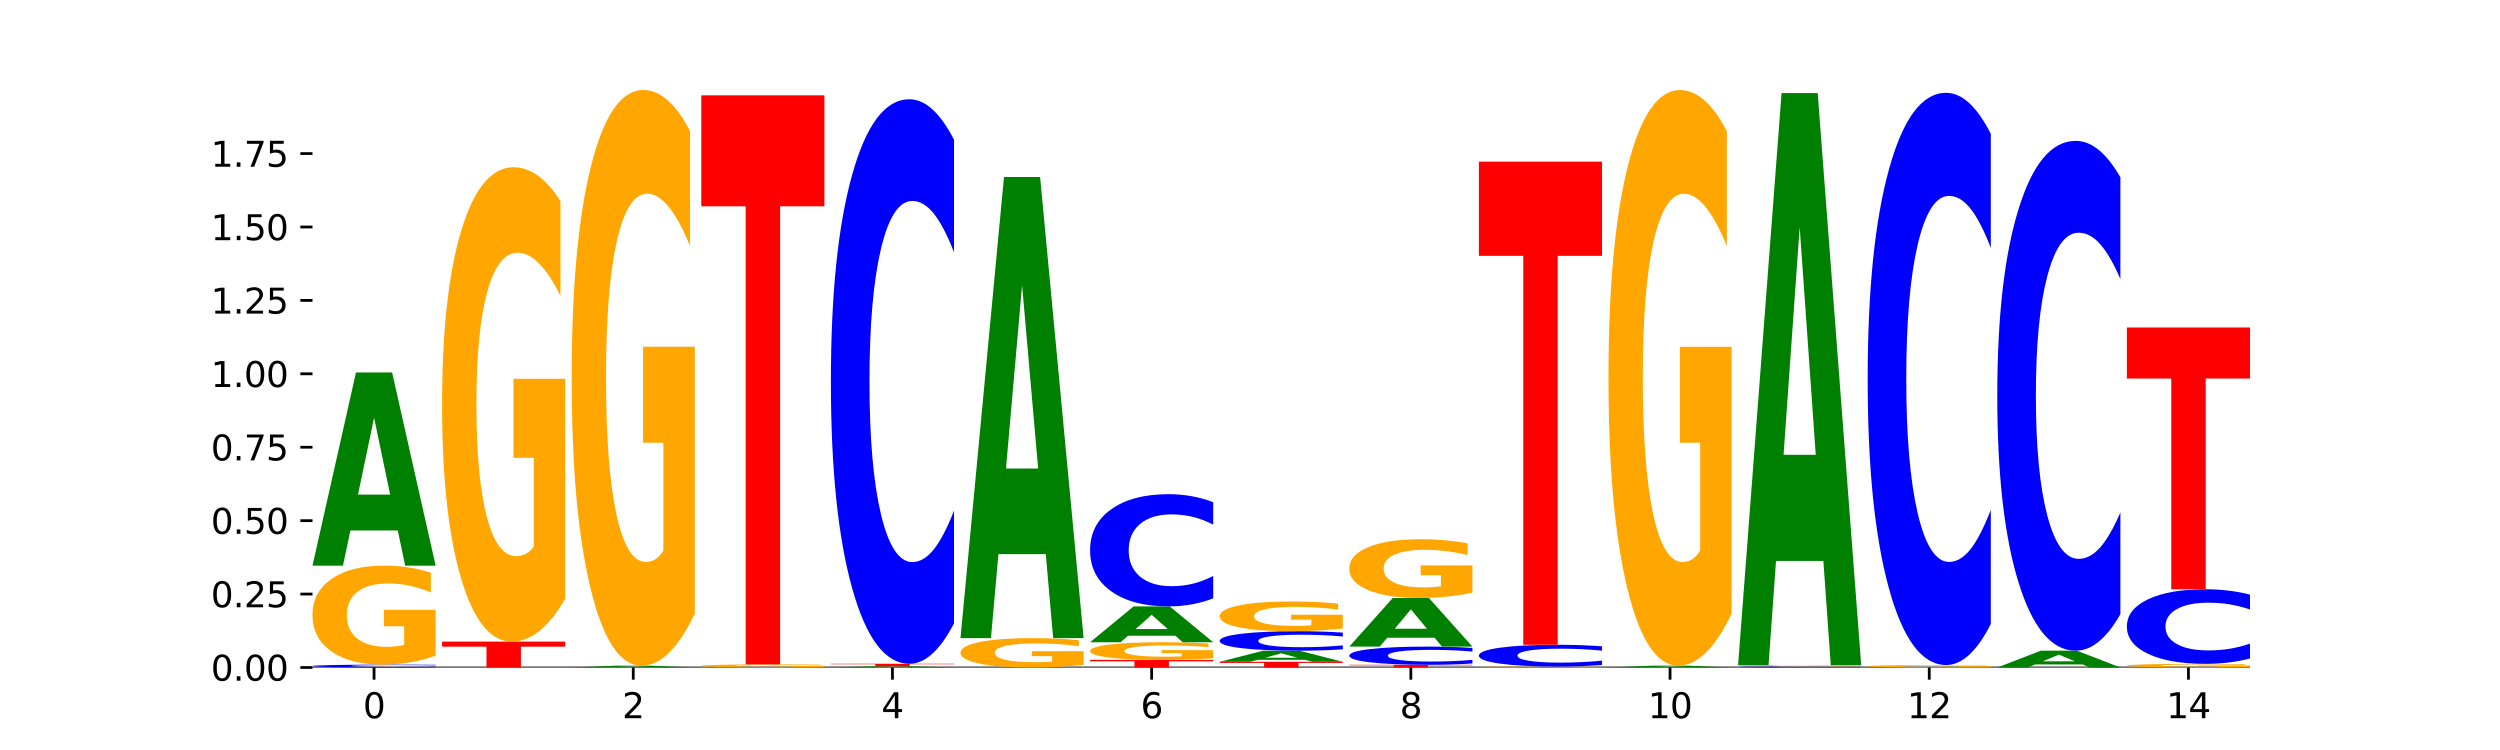 <?xml version="1.0" encoding="utf-8" standalone="no"?>
<!DOCTYPE svg PUBLIC "-//W3C//DTD SVG 1.1//EN"
  "http://www.w3.org/Graphics/SVG/1.1/DTD/svg11.dtd">
<svg xmlns:xlink="http://www.w3.org/1999/xlink" width="720pt" height="216pt" viewBox="0 0 720 216" xmlns="http://www.w3.org/2000/svg" version="1.1">
 <defs>
  <style type="text/css">*{stroke-linejoin: round; stroke-linecap: butt}</style>
 </defs>
 <g id="figure_1">
  <g id="patch_1">
   <path d="M 0 216 
L 720 216 
L 720 0 
L 0 0 
z
" style="fill: #ffffff"/>
  </g>
  <g id="axes_1">
   <g id="patch_2">
    <path d="M 90 192.24 
L 648 192.24 
L 648 25.92 
L 90 25.92 
z
" style="fill: #ffffff"/>
   </g>
   <g id="line2d_1">
    <path d="M 90 192.24 
L 648 192.24 
" clip-path="url(#p0468093828)" style="fill: none; stroke: #000000; stroke-width: 0.5; stroke-linecap: square"/>
   </g>
   <g id="patch_3">
    <path d="M 125.458 192.18 
Q 122.492 192.21 119.285 192.225 
Q 116.078 192.24 112.585 192.24 
Q 102.168 192.24 96.084 192.128 
Q 90 192.016 90 191.825 
Q 90 191.633 96.084 191.522 
Q 102.168 191.41 112.585 191.41 
Q 116.078 191.41 119.285 191.425 
Q 122.492 191.44 125.458 191.469 
L 125.458 191.635 
Q 122.465 191.596 119.562 191.577 
Q 116.658 191.559 113.451 191.559 
Q 107.698 191.559 104.401 191.63 
Q 101.114 191.701 101.114 191.825 
Q 101.114 191.949 104.401 192.02 
Q 107.698 192.09 113.451 192.09 
Q 116.658 192.09 119.562 192.072 
Q 122.465 192.054 125.458 192.015 
L 125.458 192.18 
z
" clip-path="url(#p0468093828)" style="fill: #0000ff"/>
   </g>
   <g id="patch_4">
    <path d="M 125.458 188.831 
Q 121.882 190.12 118.036 190.768 
Q 114.19 191.41 110.089 191.41 
Q 100.823 191.41 95.412 187.57 
Q 90 183.731 90 177.165 
Q 90 170.523 95.507 166.713 
Q 101.022 162.903 110.614 162.903 
Q 114.309 162.903 117.694 163.421 
Q 121.088 163.934 124.091 164.947 
L 124.091 170.629 
Q 120.992 169.328 117.925 168.686 
Q 114.857 168.038 111.774 168.038 
Q 106.068 168.038 102.977 170.405 
Q 99.886 172.767 99.886 177.165 
Q 99.886 181.523 102.866 183.902 
Q 105.846 186.275 111.329 186.275 
Q 112.823 186.275 114.102 186.139 
Q 115.382 185.998 116.399 185.704 
L 116.399 180.369 
L 110.558 180.369 
L 110.558 175.617 
L 125.458 175.617 
L 125.458 188.831 
z
" clip-path="url(#p0468093828)" style="fill: #ffa600"/>
   </g>
   <g id="patch_5">
    <path d="M 114.562 152.769 
L 100.925 152.769 
L 98.772 162.903 
L 90 162.903 
L 102.527 107.274 
L 112.931 107.274 
L 125.458 162.903 
L 116.693 162.903 
L 114.562 152.769 
z
M 103.1 142.445 
L 112.365 142.445 
L 107.74 120.317 
L 103.1 142.445 
z
" clip-path="url(#p0468093828)" style="fill: #008000"/>
   </g>
   <g id="patch_6">
    <path d="M 127.324 184.785 
L 162.783 184.785 
L 162.783 186.239 
L 150.026 186.239 
L 150.026 192.24 
L 140.106 192.24 
L 140.106 186.239 
L 127.324 186.239 
L 127.324 184.785 
z
" clip-path="url(#p0468093828)" style="fill: #ff0000"/>
   </g>
   <g id="patch_7">
    <path d="M 162.783 172.424 
Q 159.207 178.604 155.36 181.709 
Q 151.514 184.785 147.414 184.785 
Q 138.148 184.785 132.736 166.385 
Q 127.324 147.986 127.324 116.521 
Q 127.324 84.689 132.831 66.431 
Q 138.346 48.173 147.938 48.173 
Q 151.633 48.173 155.019 50.656 
Q 158.412 53.111 161.416 57.965 
L 161.416 85.197 
Q 158.317 78.961 155.249 75.885 
Q 152.182 72.781 149.098 72.781 
Q 143.393 72.781 140.301 84.125 
Q 137.21 95.441 137.21 116.521 
Q 137.21 137.404 140.19 148.804 
Q 143.17 160.177 148.653 160.177 
Q 150.147 160.177 151.427 159.528 
Q 152.706 158.851 153.723 157.44 
L 153.723 131.873 
L 147.883 131.873 
L 147.883 109.099 
L 162.783 109.099 
L 162.783 172.424 
z
" clip-path="url(#p0468093828)" style="fill: #ffa600"/>
   </g>
   <g id="patch_8">
    <path d="M 189.211 192.145 
L 175.574 192.145 
L 173.421 192.24 
L 164.649 192.24 
L 177.176 191.72 
L 187.58 191.72 
L 200.107 192.24 
L 191.342 192.24 
L 189.211 192.145 
z
M 177.749 192.049 
L 187.014 192.049 
L 182.389 191.842 
L 177.749 192.049 
z
" clip-path="url(#p0468093828)" style="fill: #008000"/>
   </g>
   <g id="patch_9">
    <path d="M 200.107 176.719 
Q 196.531 184.22 192.685 187.987 
Q 188.839 191.72 184.738 191.72 
Q 175.472 191.72 170.061 169.39 
Q 164.649 147.059 164.649 108.871 
Q 164.649 70.238 170.156 48.079 
Q 175.671 25.92 185.263 25.92 
Q 188.958 25.92 192.343 28.934 
Q 195.736 31.914 198.74 37.804 
L 198.74 70.855 
Q 195.641 63.286 192.574 59.553 
Q 189.506 55.785 186.423 55.785 
Q 180.717 55.785 177.626 69.553 
Q 174.535 83.287 174.535 108.871 
Q 174.535 134.216 177.515 148.053 
Q 180.495 161.855 185.978 161.855 
Q 187.472 161.855 188.751 161.067 
Q 190.031 160.245 191.048 158.533 
L 191.048 127.503 
L 185.207 127.503 
L 185.207 99.864 
L 200.107 99.864 
L 200.107 176.719 
z
" clip-path="url(#p0468093828)" style="fill: #ffa600"/>
   </g>
   <g id="patch_10">
    <path d="M 237.431 192.159 
Q 233.855 192.199 230.009 192.22 
Q 226.163 192.24 222.063 192.24 
Q 212.797 192.24 207.385 192.119 
Q 201.973 191.999 201.973 191.792 
Q 201.973 191.584 207.48 191.464 
Q 212.995 191.344 222.587 191.344 
Q 226.282 191.344 229.668 191.361 
Q 233.061 191.377 236.065 191.409 
L 236.065 191.587 
Q 232.965 191.546 229.898 191.526 
Q 226.831 191.506 223.747 191.506 
Q 218.041 191.506 214.95 191.58 
Q 211.859 191.654 211.859 191.792 
Q 211.859 191.929 214.839 192.004 
Q 217.819 192.079 223.302 192.079 
Q 224.796 192.079 226.076 192.074 
Q 227.355 192.07 228.372 192.061 
L 228.372 191.893 
L 222.531 191.893 
L 222.531 191.744 
L 237.431 191.744 
L 237.431 192.159 
z
" clip-path="url(#p0468093828)" style="fill: #ffa600"/>
   </g>
   <g id="patch_11">
    <path d="M 201.973 27.453 
L 237.431 27.453 
L 237.431 59.417 
L 224.675 59.417 
L 224.675 191.344 
L 214.755 191.344 
L 214.755 59.417 
L 201.973 59.417 
L 201.973 27.453 
z
" clip-path="url(#p0468093828)" style="fill: #ff0000"/>
   </g>
   <g id="patch_12">
    <path d="M 263.86 192.174 
L 250.223 192.174 
L 248.07 192.24 
L 239.298 192.24 
L 251.825 191.88 
L 262.228 191.88 
L 274.756 192.24 
L 265.991 192.24 
L 263.86 192.174 
z
M 252.398 192.108 
L 261.663 192.108 
L 257.038 191.965 
L 252.398 192.108 
z
" clip-path="url(#p0468093828)" style="fill: #008000"/>
   </g>
   <g id="patch_13">
    <path d="M 239.298 191.161 
L 274.756 191.161 
L 274.756 191.301 
L 261.999 191.301 
L 261.999 191.88 
L 252.079 191.88 
L 252.079 191.301 
L 239.298 191.301 
L 239.298 191.161 
z
" clip-path="url(#p0468093828)" style="fill: #ff0000"/>
   </g>
   <g id="patch_14">
    <path d="M 274.756 179.508 
Q 271.79 185.284 268.583 188.206 
Q 265.375 191.161 261.882 191.161 
Q 251.465 191.161 245.382 169.265 
Q 239.298 147.37 239.298 109.925 
Q 239.298 72.347 245.382 50.485 
Q 251.465 28.589 261.882 28.589 
Q 265.375 28.589 268.583 31.545 
Q 271.79 34.466 274.756 40.242 
L 274.756 72.649 
Q 271.763 64.992 268.86 61.433 
Q 265.956 57.873 262.749 57.873 
Q 256.995 57.873 253.699 71.742 
Q 250.411 85.578 250.411 109.925 
Q 250.411 134.172 253.699 148.041 
Q 256.995 161.877 262.749 161.877 
Q 265.956 161.877 268.86 158.317 
Q 271.763 154.724 274.756 147.067 
L 274.756 179.508 
z
" clip-path="url(#p0468093828)" style="fill: #0000ff"/>
   </g>
   <g id="patch_15">
    <path d="M 312.08 191.475 
Q 308.504 191.857 304.658 192.05 
Q 300.812 192.24 296.711 192.24 
Q 287.445 192.24 282.034 191.101 
Q 276.622 189.962 276.622 188.013 
Q 276.622 186.042 282.129 184.912 
Q 287.644 183.781 297.236 183.781 
Q 300.931 183.781 304.316 183.935 
Q 307.71 184.087 310.713 184.388 
L 310.713 186.074 
Q 307.614 185.688 304.547 185.497 
Q 301.479 185.305 298.396 185.305 
Q 292.69 185.305 289.599 186.007 
Q 286.508 186.708 286.508 188.013 
Q 286.508 189.306 289.488 190.012 
Q 292.468 190.716 297.951 190.716 
Q 299.445 190.716 300.724 190.676 
Q 302.004 190.634 303.021 190.547 
L 303.021 188.964 
L 297.18 188.964 
L 297.18 187.554 
L 312.08 187.554 
L 312.08 191.475 
z
" clip-path="url(#p0468093828)" style="fill: #ffa600"/>
   </g>
   <g id="patch_16">
    <path d="M 301.184 159.589 
L 287.547 159.589 
L 285.394 183.781 
L 276.622 183.781 
L 289.15 50.979 
L 299.553 50.979 
L 312.08 183.781 
L 303.315 183.781 
L 301.184 159.589 
z
M 289.722 134.941 
L 298.987 134.941 
L 294.362 82.116 
L 289.722 134.941 
z
" clip-path="url(#p0468093828)" style="fill: #008000"/>
   </g>
   <g id="patch_17">
    <path d="M 313.946 190.041 
L 349.405 190.041 
L 349.405 190.47 
L 336.648 190.47 
L 336.648 192.24 
L 326.728 192.24 
L 326.728 190.47 
L 313.946 190.47 
L 313.946 190.041 
z
" clip-path="url(#p0468093828)" style="fill: #ff0000"/>
   </g>
   <g id="patch_18">
    <path d="M 349.405 189.582 
Q 345.829 189.811 341.982 189.926 
Q 338.136 190.041 334.036 190.041 
Q 324.77 190.041 319.358 189.358 
Q 313.946 188.675 313.946 187.508 
Q 313.946 186.327 319.454 185.65 
Q 324.969 184.972 334.56 184.972 
Q 338.255 184.972 341.641 185.065 
Q 345.034 185.156 348.038 185.336 
L 348.038 186.346 
Q 344.939 186.115 341.871 186 
Q 338.804 185.885 335.72 185.885 
Q 330.015 185.885 326.923 186.306 
Q 323.832 186.726 323.832 187.508 
Q 323.832 188.283 326.812 188.706 
Q 329.792 189.128 335.275 189.128 
Q 336.769 189.128 338.049 189.104 
Q 339.328 189.078 340.345 189.026 
L 340.345 188.078 
L 334.505 188.078 
L 334.505 187.233 
L 349.405 187.233 
L 349.405 189.582 
z
" clip-path="url(#p0468093828)" style="fill: #ffa600"/>
   </g>
   <g id="patch_19">
    <path d="M 338.508 183.091 
L 324.872 183.091 
L 322.719 184.972 
L 313.946 184.972 
L 326.474 174.645 
L 336.877 174.645 
L 349.405 184.972 
L 340.64 184.972 
L 338.508 183.091 
z
M 327.047 181.174 
L 336.312 181.174 
L 331.686 177.066 
L 327.047 181.174 
z
" clip-path="url(#p0468093828)" style="fill: #008000"/>
   </g>
   <g id="patch_20">
    <path d="M 349.405 172.328 
Q 346.439 173.476 343.231 174.057 
Q 340.024 174.645 336.531 174.645 
Q 326.114 174.645 320.03 170.292 
Q 313.946 165.938 313.946 158.494 
Q 313.946 151.023 320.03 146.676 
Q 326.114 142.323 336.531 142.323 
Q 340.024 142.323 343.231 142.911 
Q 346.439 143.491 349.405 144.64 
L 349.405 151.083 
Q 346.412 149.561 343.508 148.853 
Q 340.605 148.145 337.398 148.145 
Q 331.644 148.145 328.348 150.903 
Q 325.06 153.653 325.06 158.494 
Q 325.06 163.314 328.348 166.072 
Q 331.644 168.823 337.398 168.823 
Q 340.605 168.823 343.508 168.115 
Q 346.412 167.401 349.405 165.878 
L 349.405 172.328 
z
" clip-path="url(#p0468093828)" style="fill: #0000ff"/>
   </g>
   <g id="patch_21">
    <path d="M 351.271 190.603 
L 386.729 190.603 
L 386.729 190.922 
L 373.972 190.922 
L 373.972 192.24 
L 364.052 192.24 
L 364.052 190.922 
L 351.271 190.922 
L 351.271 190.603 
z
" clip-path="url(#p0468093828)" style="fill: #ff0000"/>
   </g>
   <g id="patch_22">
    <path d="M 375.833 190.02 
L 362.196 190.02 
L 360.043 190.603 
L 351.271 190.603 
L 363.798 187.404 
L 374.202 187.404 
L 386.729 190.603 
L 377.964 190.603 
L 375.833 190.02 
z
M 364.371 189.426 
L 373.636 189.426 
L 369.011 188.154 
L 364.371 189.426 
z
" clip-path="url(#p0468093828)" style="fill: #008000"/>
   </g>
   <g id="patch_23">
    <path d="M 386.729 187.001 
Q 383.763 187.201 380.556 187.302 
Q 377.349 187.404 373.856 187.404 
Q 363.439 187.404 357.355 186.647 
Q 351.271 185.891 351.271 184.597 
Q 351.271 183.299 357.355 182.543 
Q 363.439 181.787 373.856 181.787 
Q 377.349 181.787 380.556 181.889 
Q 383.763 181.99 386.729 182.19 
L 386.729 183.309 
Q 383.736 183.045 380.833 182.922 
Q 377.929 182.799 374.722 182.799 
Q 368.969 182.799 365.672 183.278 
Q 362.385 183.756 362.385 184.597 
Q 362.385 185.435 365.672 185.914 
Q 368.969 186.392 374.722 186.392 
Q 377.929 186.392 380.833 186.269 
Q 383.736 186.145 386.729 185.88 
L 386.729 187.001 
z
" clip-path="url(#p0468093828)" style="fill: #0000ff"/>
   </g>
   <g id="patch_24">
    <path d="M 386.729 181.012 
Q 383.153 181.4 379.307 181.594 
Q 375.461 181.787 371.36 181.787 
Q 362.094 181.787 356.683 180.634 
Q 351.271 179.48 351.271 177.508 
Q 351.271 175.512 356.778 174.368 
Q 362.293 173.223 371.885 173.223 
Q 375.58 173.223 378.965 173.379 
Q 382.358 173.533 385.362 173.837 
L 385.362 175.544 
Q 382.263 175.153 379.196 174.96 
Q 376.128 174.766 373.045 174.766 
Q 367.339 174.766 364.248 175.477 
Q 361.157 176.186 361.157 177.508 
Q 361.157 178.817 364.137 179.531 
Q 367.117 180.244 372.6 180.244 
Q 374.094 180.244 375.373 180.204 
Q 376.653 180.161 377.67 180.073 
L 377.67 178.47 
L 371.829 178.47 
L 371.829 177.042 
L 386.729 177.042 
L 386.729 181.012 
z
" clip-path="url(#p0468093828)" style="fill: #ffa600"/>
   </g>
   <g id="patch_25">
    <path d="M 388.595 191.465 
L 424.054 191.465 
L 424.054 191.616 
L 411.297 191.616 
L 411.297 192.24 
L 401.377 192.24 
L 401.377 191.616 
L 388.595 191.616 
L 388.595 191.465 
z
" clip-path="url(#p0468093828)" style="fill: #ff0000"/>
   </g>
   <g id="patch_26">
    <path d="M 424.054 191.089 
Q 421.087 191.276 417.88 191.37 
Q 414.673 191.465 411.18 191.465 
Q 400.763 191.465 394.679 190.759 
Q 388.595 190.053 388.595 188.845 
Q 388.595 187.633 394.679 186.928 
Q 400.763 186.221 411.18 186.221 
Q 414.673 186.221 417.88 186.317 
Q 421.087 186.411 424.054 186.597 
L 424.054 187.643 
Q 421.061 187.396 418.157 187.281 
Q 415.254 187.166 412.047 187.166 
Q 406.293 187.166 402.997 187.613 
Q 399.709 188.06 399.709 188.845 
Q 399.709 189.627 402.997 190.074 
Q 406.293 190.521 412.047 190.521 
Q 415.254 190.521 418.157 190.406 
Q 421.061 190.29 424.054 190.043 
L 424.054 191.089 
z
" clip-path="url(#p0468093828)" style="fill: #0000ff"/>
   </g>
   <g id="patch_27">
    <path d="M 413.157 183.67 
L 399.521 183.67 
L 397.367 186.221 
L 388.595 186.221 
L 401.123 172.218 
L 411.526 172.218 
L 424.054 186.221 
L 415.289 186.221 
L 413.157 183.67 
z
M 401.695 181.071 
L 410.961 181.071 
L 406.335 175.501 
L 401.695 181.071 
z
" clip-path="url(#p0468093828)" style="fill: #008000"/>
   </g>
   <g id="patch_28">
    <path d="M 424.054 170.686 
Q 420.477 171.452 416.631 171.836 
Q 412.785 172.218 408.685 172.218 
Q 399.419 172.218 394.007 169.938 
Q 388.595 167.659 388.595 163.761 
Q 388.595 159.817 394.102 157.556 
Q 399.617 155.294 409.209 155.294 
Q 412.904 155.294 416.29 155.601 
Q 419.683 155.906 422.687 156.507 
L 422.687 159.88 
Q 419.587 159.108 416.52 158.727 
Q 413.453 158.342 410.369 158.342 
Q 404.664 158.342 401.572 159.748 
Q 398.481 161.149 398.481 163.761 
Q 398.481 166.348 401.461 167.76 
Q 404.441 169.169 409.924 169.169 
Q 411.418 169.169 412.698 169.089 
Q 413.977 169.005 414.994 168.83 
L 414.994 165.663 
L 409.153 165.663 
L 409.153 162.841 
L 424.054 162.841 
L 424.054 170.686 
z
" clip-path="url(#p0468093828)" style="fill: #ffa600"/>
   </g>
   <g id="patch_29">
    <path d="M 461.378 192.215 
Q 457.802 192.228 453.956 192.234 
Q 450.11 192.24 446.009 192.24 
Q 436.743 192.24 431.331 192.203 
Q 425.92 192.166 425.92 192.104 
Q 425.92 192.04 431.427 192.004 
Q 436.942 191.967 446.533 191.967 
Q 450.229 191.967 453.614 191.972 
Q 457.007 191.977 460.011 191.987 
L 460.011 192.041 
Q 456.912 192.029 453.844 192.022 
Q 450.777 192.016 447.694 192.016 
Q 441.988 192.016 438.897 192.039 
Q 435.805 192.062 435.805 192.104 
Q 435.805 192.145 438.785 192.168 
Q 441.765 192.191 447.249 192.191 
Q 448.743 192.191 450.022 192.19 
Q 451.302 192.188 452.319 192.185 
L 452.319 192.134 
L 446.478 192.134 
L 446.478 192.089 
L 461.378 192.089 
L 461.378 192.215 
z
" clip-path="url(#p0468093828)" style="fill: #ffa600"/>
   </g>
   <g id="patch_30">
    <path d="M 461.378 191.517 
Q 458.412 191.74 455.205 191.853 
Q 451.997 191.967 448.504 191.967 
Q 438.088 191.967 432.004 191.122 
Q 425.92 190.277 425.92 188.832 
Q 425.92 187.381 432.004 186.537 
Q 438.088 185.692 448.504 185.692 
Q 451.997 185.692 455.205 185.806 
Q 458.412 185.919 461.378 186.142 
L 461.378 187.393 
Q 458.385 187.097 455.482 186.96 
Q 452.578 186.822 449.371 186.822 
Q 443.618 186.822 440.321 187.358 
Q 437.033 187.892 437.033 188.832 
Q 437.033 189.767 440.321 190.303 
Q 443.618 190.837 449.371 190.837 
Q 452.578 190.837 455.482 190.699 
Q 458.385 190.561 461.378 190.265 
L 461.378 191.517 
z
" clip-path="url(#p0468093828)" style="fill: #0000ff"/>
   </g>
   <g id="patch_31">
    <path d="M 425.92 46.55 
L 461.378 46.55 
L 461.378 73.687 
L 448.621 73.687 
L 448.621 185.692 
L 438.701 185.692 
L 438.701 73.687 
L 425.92 73.687 
L 425.92 46.55 
z
" clip-path="url(#p0468093828)" style="fill: #ff0000"/>
   </g>
   <g id="patch_32">
    <path d="M 487.806 192.144 
L 474.169 192.144 
L 472.016 192.24 
L 463.244 192.24 
L 475.772 191.715 
L 486.175 191.715 
L 498.702 192.24 
L 489.937 192.24 
L 487.806 192.144 
z
M 476.344 192.047 
L 485.609 192.047 
L 480.984 191.838 
L 476.344 192.047 
z
" clip-path="url(#p0468093828)" style="fill: #008000"/>
   </g>
   <g id="patch_33">
    <path d="M 498.702 176.717 
Q 495.126 184.216 491.28 187.983 
Q 487.434 191.715 483.333 191.715 
Q 474.068 191.715 468.656 169.388 
Q 463.244 147.061 463.244 108.88 
Q 463.244 70.252 468.751 48.097 
Q 474.266 25.941 483.858 25.941 
Q 487.553 25.941 490.938 28.954 
Q 494.332 31.934 497.336 37.824 
L 497.336 70.869 
Q 494.236 63.301 491.169 59.568 
Q 488.101 55.802 485.018 55.802 
Q 479.312 55.802 476.221 69.568 
Q 473.13 83.299 473.13 108.88 
Q 473.13 134.22 476.11 148.054 
Q 479.09 161.855 484.573 161.855 
Q 486.067 161.855 487.347 161.067 
Q 488.626 160.245 489.643 158.533 
L 489.643 127.508 
L 483.802 127.508 
L 483.802 99.873 
L 498.702 99.873 
L 498.702 176.717 
z
" clip-path="url(#p0468093828)" style="fill: #ffa600"/>
   </g>
   <g id="patch_34">
    <path d="M 536.027 192.216 
Q 533.061 192.228 529.854 192.234 
Q 526.646 192.24 523.153 192.24 
Q 512.736 192.24 506.652 192.195 
Q 500.569 192.15 500.569 192.072 
Q 500.569 191.995 506.652 191.95 
Q 512.736 191.905 523.153 191.905 
Q 526.646 191.905 529.854 191.911 
Q 533.061 191.917 536.027 191.929 
L 536.027 191.995 
Q 533.034 191.98 530.13 191.972 
Q 527.227 191.965 524.02 191.965 
Q 518.266 191.965 514.97 191.994 
Q 511.682 192.022 511.682 192.072 
Q 511.682 192.122 514.97 192.151 
Q 518.266 192.18 524.02 192.18 
Q 527.227 192.18 530.13 192.172 
Q 533.034 192.165 536.027 192.149 
L 536.027 192.216 
z
" clip-path="url(#p0468093828)" style="fill: #0000ff"/>
   </g>
   <g id="patch_35">
    <path d="M 536.027 191.874 
Q 532.451 191.889 528.605 191.897 
Q 524.758 191.905 520.658 191.905 
Q 511.392 191.905 505.98 191.859 
Q 500.569 191.814 500.569 191.737 
Q 500.569 191.659 506.076 191.614 
Q 511.591 191.569 521.182 191.569 
Q 524.878 191.569 528.263 191.575 
Q 531.656 191.581 534.66 191.593 
L 534.66 191.66 
Q 531.561 191.645 528.493 191.637 
Q 525.426 191.629 522.343 191.629 
Q 516.637 191.629 513.546 191.657 
Q 510.454 191.685 510.454 191.737 
Q 510.454 191.788 513.434 191.816 
Q 516.414 191.844 521.898 191.844 
Q 523.391 191.844 524.671 191.842 
Q 525.95 191.841 526.968 191.837 
L 526.968 191.775 
L 521.127 191.775 
L 521.127 191.719 
L 536.027 191.719 
L 536.027 191.874 
z
" clip-path="url(#p0468093828)" style="fill: #ffa600"/>
   </g>
   <g id="patch_36">
    <path d="M 525.13 161.555 
L 511.494 161.555 
L 509.341 191.569 
L 500.569 191.569 
L 513.096 26.81 
L 523.499 26.81 
L 536.027 191.569 
L 527.262 191.569 
L 525.13 161.555 
z
M 513.669 130.976 
L 522.934 130.976 
L 518.309 65.44 
L 513.669 130.976 
z
" clip-path="url(#p0468093828)" style="fill: #008000"/>
   </g>
   <g id="patch_37">
    <path d="M 573.351 192.175 
Q 569.775 192.208 565.929 192.224 
Q 562.083 192.24 557.982 192.24 
Q 548.716 192.24 543.305 192.144 
Q 537.893 192.047 537.893 191.882 
Q 537.893 191.715 543.4 191.619 
Q 548.915 191.524 558.507 191.524 
Q 562.202 191.524 565.587 191.537 
Q 568.98 191.549 571.984 191.575 
L 571.984 191.718 
Q 568.885 191.685 565.818 191.669 
Q 562.75 191.653 559.667 191.653 
Q 553.961 191.653 550.87 191.712 
Q 547.779 191.771 547.779 191.882 
Q 547.779 191.992 550.759 192.051 
Q 553.739 192.111 559.222 192.111 
Q 560.716 192.111 561.995 192.108 
Q 563.275 192.104 564.292 192.097 
L 564.292 191.963 
L 558.451 191.963 
L 558.451 191.843 
L 573.351 191.843 
L 573.351 192.175 
z
" clip-path="url(#p0468093828)" style="fill: #ffa600"/>
   </g>
   <g id="patch_38">
    <path d="M 573.351 179.712 
Q 570.385 185.567 567.178 188.528 
Q 563.971 191.524 560.478 191.524 
Q 550.061 191.524 543.977 169.33 
Q 537.893 147.136 537.893 109.182 
Q 537.893 71.091 543.977 48.932 
Q 550.061 26.738 560.478 26.738 
Q 563.971 26.738 567.178 29.733 
Q 570.385 32.695 573.351 38.55 
L 573.351 71.398 
Q 570.358 63.637 567.455 60.029 
Q 564.551 56.42 561.344 56.42 
Q 555.591 56.42 552.294 70.479 
Q 549.007 84.503 549.007 109.182 
Q 549.007 133.758 552.294 147.817 
Q 555.591 161.841 561.344 161.841 
Q 564.551 161.841 567.455 158.233 
Q 570.358 154.591 573.351 146.83 
L 573.351 179.712 
z
" clip-path="url(#p0468093828)" style="fill: #0000ff"/>
   </g>
   <g id="patch_39">
    <path d="M 599.779 191.358 
L 586.143 191.358 
L 583.99 192.24 
L 575.217 192.24 
L 587.745 187.4 
L 598.148 187.4 
L 610.676 192.24 
L 601.911 192.24 
L 599.779 191.358 
z
M 588.318 190.46 
L 597.583 190.46 
L 592.957 188.534 
L 588.318 190.46 
z
" clip-path="url(#p0468093828)" style="fill: #008000"/>
   </g>
   <g id="patch_40">
    <path d="M 610.676 176.875 
Q 607.71 182.092 604.502 184.73 
Q 601.295 187.4 597.802 187.4 
Q 587.385 187.4 581.301 167.624 
Q 575.217 147.849 575.217 114.031 
Q 575.217 80.092 581.301 60.347 
Q 587.385 40.572 597.802 40.572 
Q 601.295 40.572 604.502 43.241 
Q 607.71 45.88 610.676 51.096 
L 610.676 80.365 
Q 607.683 73.45 604.779 70.235 
Q 601.876 67.02 598.669 67.02 
Q 592.915 67.02 589.619 79.546 
Q 586.331 92.042 586.331 114.031 
Q 586.331 135.929 589.619 148.456 
Q 592.915 160.952 598.669 160.952 
Q 601.876 160.952 604.779 157.737 
Q 607.683 154.491 610.676 147.576 
L 610.676 176.875 
z
" clip-path="url(#p0468093828)" style="fill: #0000ff"/>
   </g>
   <g id="patch_41">
    <path d="M 648 192.145 
Q 644.424 192.192 640.578 192.216 
Q 636.732 192.24 632.631 192.24 
Q 623.365 192.24 617.954 192.098 
Q 612.542 191.957 612.542 191.715 
Q 612.542 191.47 618.049 191.329 
Q 623.564 191.189 633.156 191.189 
Q 636.851 191.189 640.236 191.208 
Q 643.629 191.227 646.633 191.264 
L 646.633 191.474 
Q 643.534 191.426 640.467 191.402 
Q 637.399 191.378 634.316 191.378 
Q 628.61 191.378 625.519 191.465 
Q 622.428 191.552 622.428 191.715 
Q 622.428 191.875 625.408 191.963 
Q 628.388 192.051 633.871 192.051 
Q 635.365 192.051 636.644 192.046 
Q 637.924 192.04 638.941 192.03 
L 638.941 191.833 
L 633.1 191.833 
L 633.1 191.658 
L 648 191.658 
L 648 192.145 
z
" clip-path="url(#p0468093828)" style="fill: #ffa600"/>
   </g>
   <g id="patch_42">
    <path d="M 648 189.649 
Q 645.034 190.412 641.827 190.798 
Q 638.62 191.189 635.126 191.189 
Q 624.71 191.189 618.626 188.296 
Q 612.542 185.403 612.542 180.457 
Q 612.542 175.492 618.626 172.604 
Q 624.71 169.711 635.126 169.711 
Q 638.62 169.711 641.827 170.101 
Q 645.034 170.487 648 171.251 
L 648 175.532 
Q 645.007 174.52 642.104 174.05 
Q 639.2 173.58 635.993 173.58 
Q 630.24 173.58 626.943 175.412 
Q 623.655 177.24 623.655 180.457 
Q 623.655 183.66 626.943 185.492 
Q 630.24 187.32 635.993 187.32 
Q 639.2 187.32 642.104 186.85 
Q 645.007 186.375 648 185.363 
L 648 189.649 
z
" clip-path="url(#p0468093828)" style="fill: #0000ff"/>
   </g>
   <g id="patch_43">
    <path d="M 612.542 94.314 
L 648 94.314 
L 648 109.019 
L 635.243 109.019 
L 635.243 169.711 
L 625.323 169.711 
L 625.323 109.019 
L 612.542 109.019 
L 612.542 94.314 
z
" clip-path="url(#p0468093828)" style="fill: #ff0000"/>
   </g>
   <g id="matplotlib.axis_1">
    <g id="xtick_1">
     <g id="line2d_2">
      <defs>
       <path id="ma994786ae4" d="M 0 0 
L 0 3.5 
" style="stroke: #000000; stroke-width: 0.8"/>
      </defs>
      <g>
       <use xlink:href="#ma994786ae4" x="107.729" y="192.24" style="stroke: #000000; stroke-width: 0.8"/>
      </g>
     </g>
     <g id="text_1">
      <!-- 0 -->
      <g transform="translate(104.548 206.838) scale(0.1 -0.1)">
       <defs>
        <path id="DejaVuSans-30" d="M 2034 4250 
Q 1547 4250 1301 3770 
Q 1056 3291 1056 2328 
Q 1056 1369 1301 889 
Q 1547 409 2034 409 
Q 2525 409 2770 889 
Q 3016 1369 3016 2328 
Q 3016 3291 2770 3770 
Q 2525 4250 2034 4250 
z
M 2034 4750 
Q 2819 4750 3233 4129 
Q 3647 3509 3647 2328 
Q 3647 1150 3233 529 
Q 2819 -91 2034 -91 
Q 1250 -91 836 529 
Q 422 1150 422 2328 
Q 422 3509 836 4129 
Q 1250 4750 2034 4750 
z
" transform="scale(0.016)"/>
       </defs>
       <use xlink:href="#DejaVuSans-30"/>
      </g>
     </g>
    </g>
    <g id="xtick_2">
     <g id="line2d_3">
      <g>
       <use xlink:href="#ma994786ae4" x="182.378" y="192.24" style="stroke: #000000; stroke-width: 0.8"/>
      </g>
     </g>
     <g id="text_2">
      <!-- 2 -->
      <g transform="translate(179.197 206.838) scale(0.1 -0.1)">
       <defs>
        <path id="DejaVuSans-32" d="M 1228 531 
L 3431 531 
L 3431 0 
L 469 0 
L 469 531 
Q 828 903 1448 1529 
Q 2069 2156 2228 2338 
Q 2531 2678 2651 2914 
Q 2772 3150 2772 3378 
Q 2772 3750 2511 3984 
Q 2250 4219 1831 4219 
Q 1534 4219 1204 4116 
Q 875 4013 500 3803 
L 500 4441 
Q 881 4594 1212 4672 
Q 1544 4750 1819 4750 
Q 2544 4750 2975 4387 
Q 3406 4025 3406 3419 
Q 3406 3131 3298 2873 
Q 3191 2616 2906 2266 
Q 2828 2175 2409 1742 
Q 1991 1309 1228 531 
z
" transform="scale(0.016)"/>
       </defs>
       <use xlink:href="#DejaVuSans-32"/>
      </g>
     </g>
    </g>
    <g id="xtick_3">
     <g id="line2d_4">
      <g>
       <use xlink:href="#ma994786ae4" x="257.027" y="192.24" style="stroke: #000000; stroke-width: 0.8"/>
      </g>
     </g>
     <g id="text_3">
      <!-- 4 -->
      <g transform="translate(253.846 206.838) scale(0.1 -0.1)">
       <defs>
        <path id="DejaVuSans-34" d="M 2419 4116 
L 825 1625 
L 2419 1625 
L 2419 4116 
z
M 2253 4666 
L 3047 4666 
L 3047 1625 
L 3713 1625 
L 3713 1100 
L 3047 1100 
L 3047 0 
L 2419 0 
L 2419 1100 
L 313 1100 
L 313 1709 
L 2253 4666 
z
" transform="scale(0.016)"/>
       </defs>
       <use xlink:href="#DejaVuSans-34"/>
      </g>
     </g>
    </g>
    <g id="xtick_4">
     <g id="line2d_5">
      <g>
       <use xlink:href="#ma994786ae4" x="331.676" y="192.24" style="stroke: #000000; stroke-width: 0.8"/>
      </g>
     </g>
     <g id="text_4">
      <!-- 6 -->
      <g transform="translate(328.494 206.838) scale(0.1 -0.1)">
       <defs>
        <path id="DejaVuSans-36" d="M 2113 2584 
Q 1688 2584 1439 2293 
Q 1191 2003 1191 1497 
Q 1191 994 1439 701 
Q 1688 409 2113 409 
Q 2538 409 2786 701 
Q 3034 994 3034 1497 
Q 3034 2003 2786 2293 
Q 2538 2584 2113 2584 
z
M 3366 4563 
L 3366 3988 
Q 3128 4100 2886 4159 
Q 2644 4219 2406 4219 
Q 1781 4219 1451 3797 
Q 1122 3375 1075 2522 
Q 1259 2794 1537 2939 
Q 1816 3084 2150 3084 
Q 2853 3084 3261 2657 
Q 3669 2231 3669 1497 
Q 3669 778 3244 343 
Q 2819 -91 2113 -91 
Q 1303 -91 875 529 
Q 447 1150 447 2328 
Q 447 3434 972 4092 
Q 1497 4750 2381 4750 
Q 2619 4750 2861 4703 
Q 3103 4656 3366 4563 
z
" transform="scale(0.016)"/>
       </defs>
       <use xlink:href="#DejaVuSans-36"/>
      </g>
     </g>
    </g>
    <g id="xtick_5">
     <g id="line2d_6">
      <g>
       <use xlink:href="#ma994786ae4" x="406.324" y="192.24" style="stroke: #000000; stroke-width: 0.8"/>
      </g>
     </g>
     <g id="text_5">
      <!-- 8 -->
      <g transform="translate(403.143 206.838) scale(0.1 -0.1)">
       <defs>
        <path id="DejaVuSans-38" d="M 2034 2216 
Q 1584 2216 1326 1975 
Q 1069 1734 1069 1313 
Q 1069 891 1326 650 
Q 1584 409 2034 409 
Q 2484 409 2743 651 
Q 3003 894 3003 1313 
Q 3003 1734 2745 1975 
Q 2488 2216 2034 2216 
z
M 1403 2484 
Q 997 2584 770 2862 
Q 544 3141 544 3541 
Q 544 4100 942 4425 
Q 1341 4750 2034 4750 
Q 2731 4750 3128 4425 
Q 3525 4100 3525 3541 
Q 3525 3141 3298 2862 
Q 3072 2584 2669 2484 
Q 3125 2378 3379 2068 
Q 3634 1759 3634 1313 
Q 3634 634 3220 271 
Q 2806 -91 2034 -91 
Q 1263 -91 848 271 
Q 434 634 434 1313 
Q 434 1759 690 2068 
Q 947 2378 1403 2484 
z
M 1172 3481 
Q 1172 3119 1398 2916 
Q 1625 2713 2034 2713 
Q 2441 2713 2670 2916 
Q 2900 3119 2900 3481 
Q 2900 3844 2670 4047 
Q 2441 4250 2034 4250 
Q 1625 4250 1398 4047 
Q 1172 3844 1172 3481 
z
" transform="scale(0.016)"/>
       </defs>
       <use xlink:href="#DejaVuSans-38"/>
      </g>
     </g>
    </g>
    <g id="xtick_6">
     <g id="line2d_7">
      <g>
       <use xlink:href="#ma994786ae4" x="480.973" y="192.24" style="stroke: #000000; stroke-width: 0.8"/>
      </g>
     </g>
     <g id="text_6">
      <!-- 10 -->
      <g transform="translate(474.611 206.838) scale(0.1 -0.1)">
       <defs>
        <path id="DejaVuSans-31" d="M 794 531 
L 1825 531 
L 1825 4091 
L 703 3866 
L 703 4441 
L 1819 4666 
L 2450 4666 
L 2450 531 
L 3481 531 
L 3481 0 
L 794 0 
L 794 531 
z
" transform="scale(0.016)"/>
       </defs>
       <use xlink:href="#DejaVuSans-31"/>
       <use xlink:href="#DejaVuSans-30" x="63.623"/>
      </g>
     </g>
    </g>
    <g id="xtick_7">
     <g id="line2d_8">
      <g>
       <use xlink:href="#ma994786ae4" x="555.622" y="192.24" style="stroke: #000000; stroke-width: 0.8"/>
      </g>
     </g>
     <g id="text_7">
      <!-- 12 -->
      <g transform="translate(549.26 206.838) scale(0.1 -0.1)">
       <use xlink:href="#DejaVuSans-31"/>
       <use xlink:href="#DejaVuSans-32" x="63.623"/>
      </g>
     </g>
    </g>
    <g id="xtick_8">
     <g id="line2d_9">
      <g>
       <use xlink:href="#ma994786ae4" x="630.271" y="192.24" style="stroke: #000000; stroke-width: 0.8"/>
      </g>
     </g>
     <g id="text_8">
      <!-- 14 -->
      <g transform="translate(623.908 206.838) scale(0.1 -0.1)">
       <use xlink:href="#DejaVuSans-31"/>
       <use xlink:href="#DejaVuSans-34" x="63.623"/>
      </g>
     </g>
    </g>
   </g>
   <g id="matplotlib.axis_2">
    <g id="ytick_1">
     <g id="line2d_10">
      <defs>
       <path id="mfadaf44895" d="M 0 0 
L -3.5 0 
" style="stroke: #000000; stroke-width: 0.8"/>
      </defs>
      <g>
       <use xlink:href="#mfadaf44895" x="90" y="192.24" style="stroke: #000000; stroke-width: 0.8"/>
      </g>
     </g>
     <g id="text_9">
      <!-- 0.00 -->
      <g transform="translate(60.734 196.039) scale(0.1 -0.1)">
       <defs>
        <path id="DejaVuSans-2e" d="M 684 794 
L 1344 794 
L 1344 0 
L 684 0 
L 684 794 
z
" transform="scale(0.016)"/>
       </defs>
       <use xlink:href="#DejaVuSans-30"/>
       <use xlink:href="#DejaVuSans-2e" x="63.623"/>
       <use xlink:href="#DejaVuSans-30" x="95.41"/>
       <use xlink:href="#DejaVuSans-30" x="159.033"/>
      </g>
     </g>
    </g>
    <g id="ytick_2">
     <g id="line2d_11">
      <g>
       <use xlink:href="#mfadaf44895" x="90" y="171.095" style="stroke: #000000; stroke-width: 0.8"/>
      </g>
     </g>
     <g id="text_10">
      <!-- 0.25 -->
      <g transform="translate(60.734 174.894) scale(0.1 -0.1)">
       <defs>
        <path id="DejaVuSans-35" d="M 691 4666 
L 3169 4666 
L 3169 4134 
L 1269 4134 
L 1269 2991 
Q 1406 3038 1543 3061 
Q 1681 3084 1819 3084 
Q 2600 3084 3056 2656 
Q 3513 2228 3513 1497 
Q 3513 744 3044 326 
Q 2575 -91 1722 -91 
Q 1428 -91 1123 -41 
Q 819 9 494 109 
L 494 744 
Q 775 591 1075 516 
Q 1375 441 1709 441 
Q 2250 441 2565 725 
Q 2881 1009 2881 1497 
Q 2881 1984 2565 2268 
Q 2250 2553 1709 2553 
Q 1456 2553 1204 2497 
Q 953 2441 691 2322 
L 691 4666 
z
" transform="scale(0.016)"/>
       </defs>
       <use xlink:href="#DejaVuSans-30"/>
       <use xlink:href="#DejaVuSans-2e" x="63.623"/>
       <use xlink:href="#DejaVuSans-32" x="95.41"/>
       <use xlink:href="#DejaVuSans-35" x="159.033"/>
      </g>
     </g>
    </g>
    <g id="ytick_3">
     <g id="line2d_12">
      <g>
       <use xlink:href="#mfadaf44895" x="90" y="149.95" style="stroke: #000000; stroke-width: 0.8"/>
      </g>
     </g>
     <g id="text_11">
      <!-- 0.50 -->
      <g transform="translate(60.734 153.749) scale(0.1 -0.1)">
       <use xlink:href="#DejaVuSans-30"/>
       <use xlink:href="#DejaVuSans-2e" x="63.623"/>
       <use xlink:href="#DejaVuSans-35" x="95.41"/>
       <use xlink:href="#DejaVuSans-30" x="159.033"/>
      </g>
     </g>
    </g>
    <g id="ytick_4">
     <g id="line2d_13">
      <g>
       <use xlink:href="#mfadaf44895" x="90" y="128.805" style="stroke: #000000; stroke-width: 0.8"/>
      </g>
     </g>
     <g id="text_12">
      <!-- 0.75 -->
      <g transform="translate(60.734 132.604) scale(0.1 -0.1)">
       <defs>
        <path id="DejaVuSans-37" d="M 525 4666 
L 3525 4666 
L 3525 4397 
L 1831 0 
L 1172 0 
L 2766 4134 
L 525 4134 
L 525 4666 
z
" transform="scale(0.016)"/>
       </defs>
       <use xlink:href="#DejaVuSans-30"/>
       <use xlink:href="#DejaVuSans-2e" x="63.623"/>
       <use xlink:href="#DejaVuSans-37" x="95.41"/>
       <use xlink:href="#DejaVuSans-35" x="159.033"/>
      </g>
     </g>
    </g>
    <g id="ytick_5">
     <g id="line2d_14">
      <g>
       <use xlink:href="#mfadaf44895" x="90" y="107.66" style="stroke: #000000; stroke-width: 0.8"/>
      </g>
     </g>
     <g id="text_13">
      <!-- 1.00 -->
      <g transform="translate(60.734 111.459) scale(0.1 -0.1)">
       <use xlink:href="#DejaVuSans-31"/>
       <use xlink:href="#DejaVuSans-2e" x="63.623"/>
       <use xlink:href="#DejaVuSans-30" x="95.41"/>
       <use xlink:href="#DejaVuSans-30" x="159.033"/>
      </g>
     </g>
    </g>
    <g id="ytick_6">
     <g id="line2d_15">
      <g>
       <use xlink:href="#mfadaf44895" x="90" y="86.515" style="stroke: #000000; stroke-width: 0.8"/>
      </g>
     </g>
     <g id="text_14">
      <!-- 1.25 -->
      <g transform="translate(60.734 90.314) scale(0.1 -0.1)">
       <use xlink:href="#DejaVuSans-31"/>
       <use xlink:href="#DejaVuSans-2e" x="63.623"/>
       <use xlink:href="#DejaVuSans-32" x="95.41"/>
       <use xlink:href="#DejaVuSans-35" x="159.033"/>
      </g>
     </g>
    </g>
    <g id="ytick_7">
     <g id="line2d_16">
      <g>
       <use xlink:href="#mfadaf44895" x="90" y="65.37" style="stroke: #000000; stroke-width: 0.8"/>
      </g>
     </g>
     <g id="text_15">
      <!-- 1.50 -->
      <g transform="translate(60.734 69.17) scale(0.1 -0.1)">
       <use xlink:href="#DejaVuSans-31"/>
       <use xlink:href="#DejaVuSans-2e" x="63.623"/>
       <use xlink:href="#DejaVuSans-35" x="95.41"/>
       <use xlink:href="#DejaVuSans-30" x="159.033"/>
      </g>
     </g>
    </g>
    <g id="ytick_8">
     <g id="line2d_17">
      <g>
       <use xlink:href="#mfadaf44895" x="90" y="44.225" style="stroke: #000000; stroke-width: 0.8"/>
      </g>
     </g>
     <g id="text_16">
      <!-- 1.75 -->
      <g transform="translate(60.734 48.025) scale(0.1 -0.1)">
       <use xlink:href="#DejaVuSans-31"/>
       <use xlink:href="#DejaVuSans-2e" x="63.623"/>
       <use xlink:href="#DejaVuSans-37" x="95.41"/>
       <use xlink:href="#DejaVuSans-35" x="159.033"/>
      </g>
     </g>
    </g>
   </g>
  </g>
 </g>
 <defs>
  <clipPath id="p0468093828">
   <rect x="90" y="25.92" width="558" height="166.32"/>
  </clipPath>
 </defs>
</svg>
